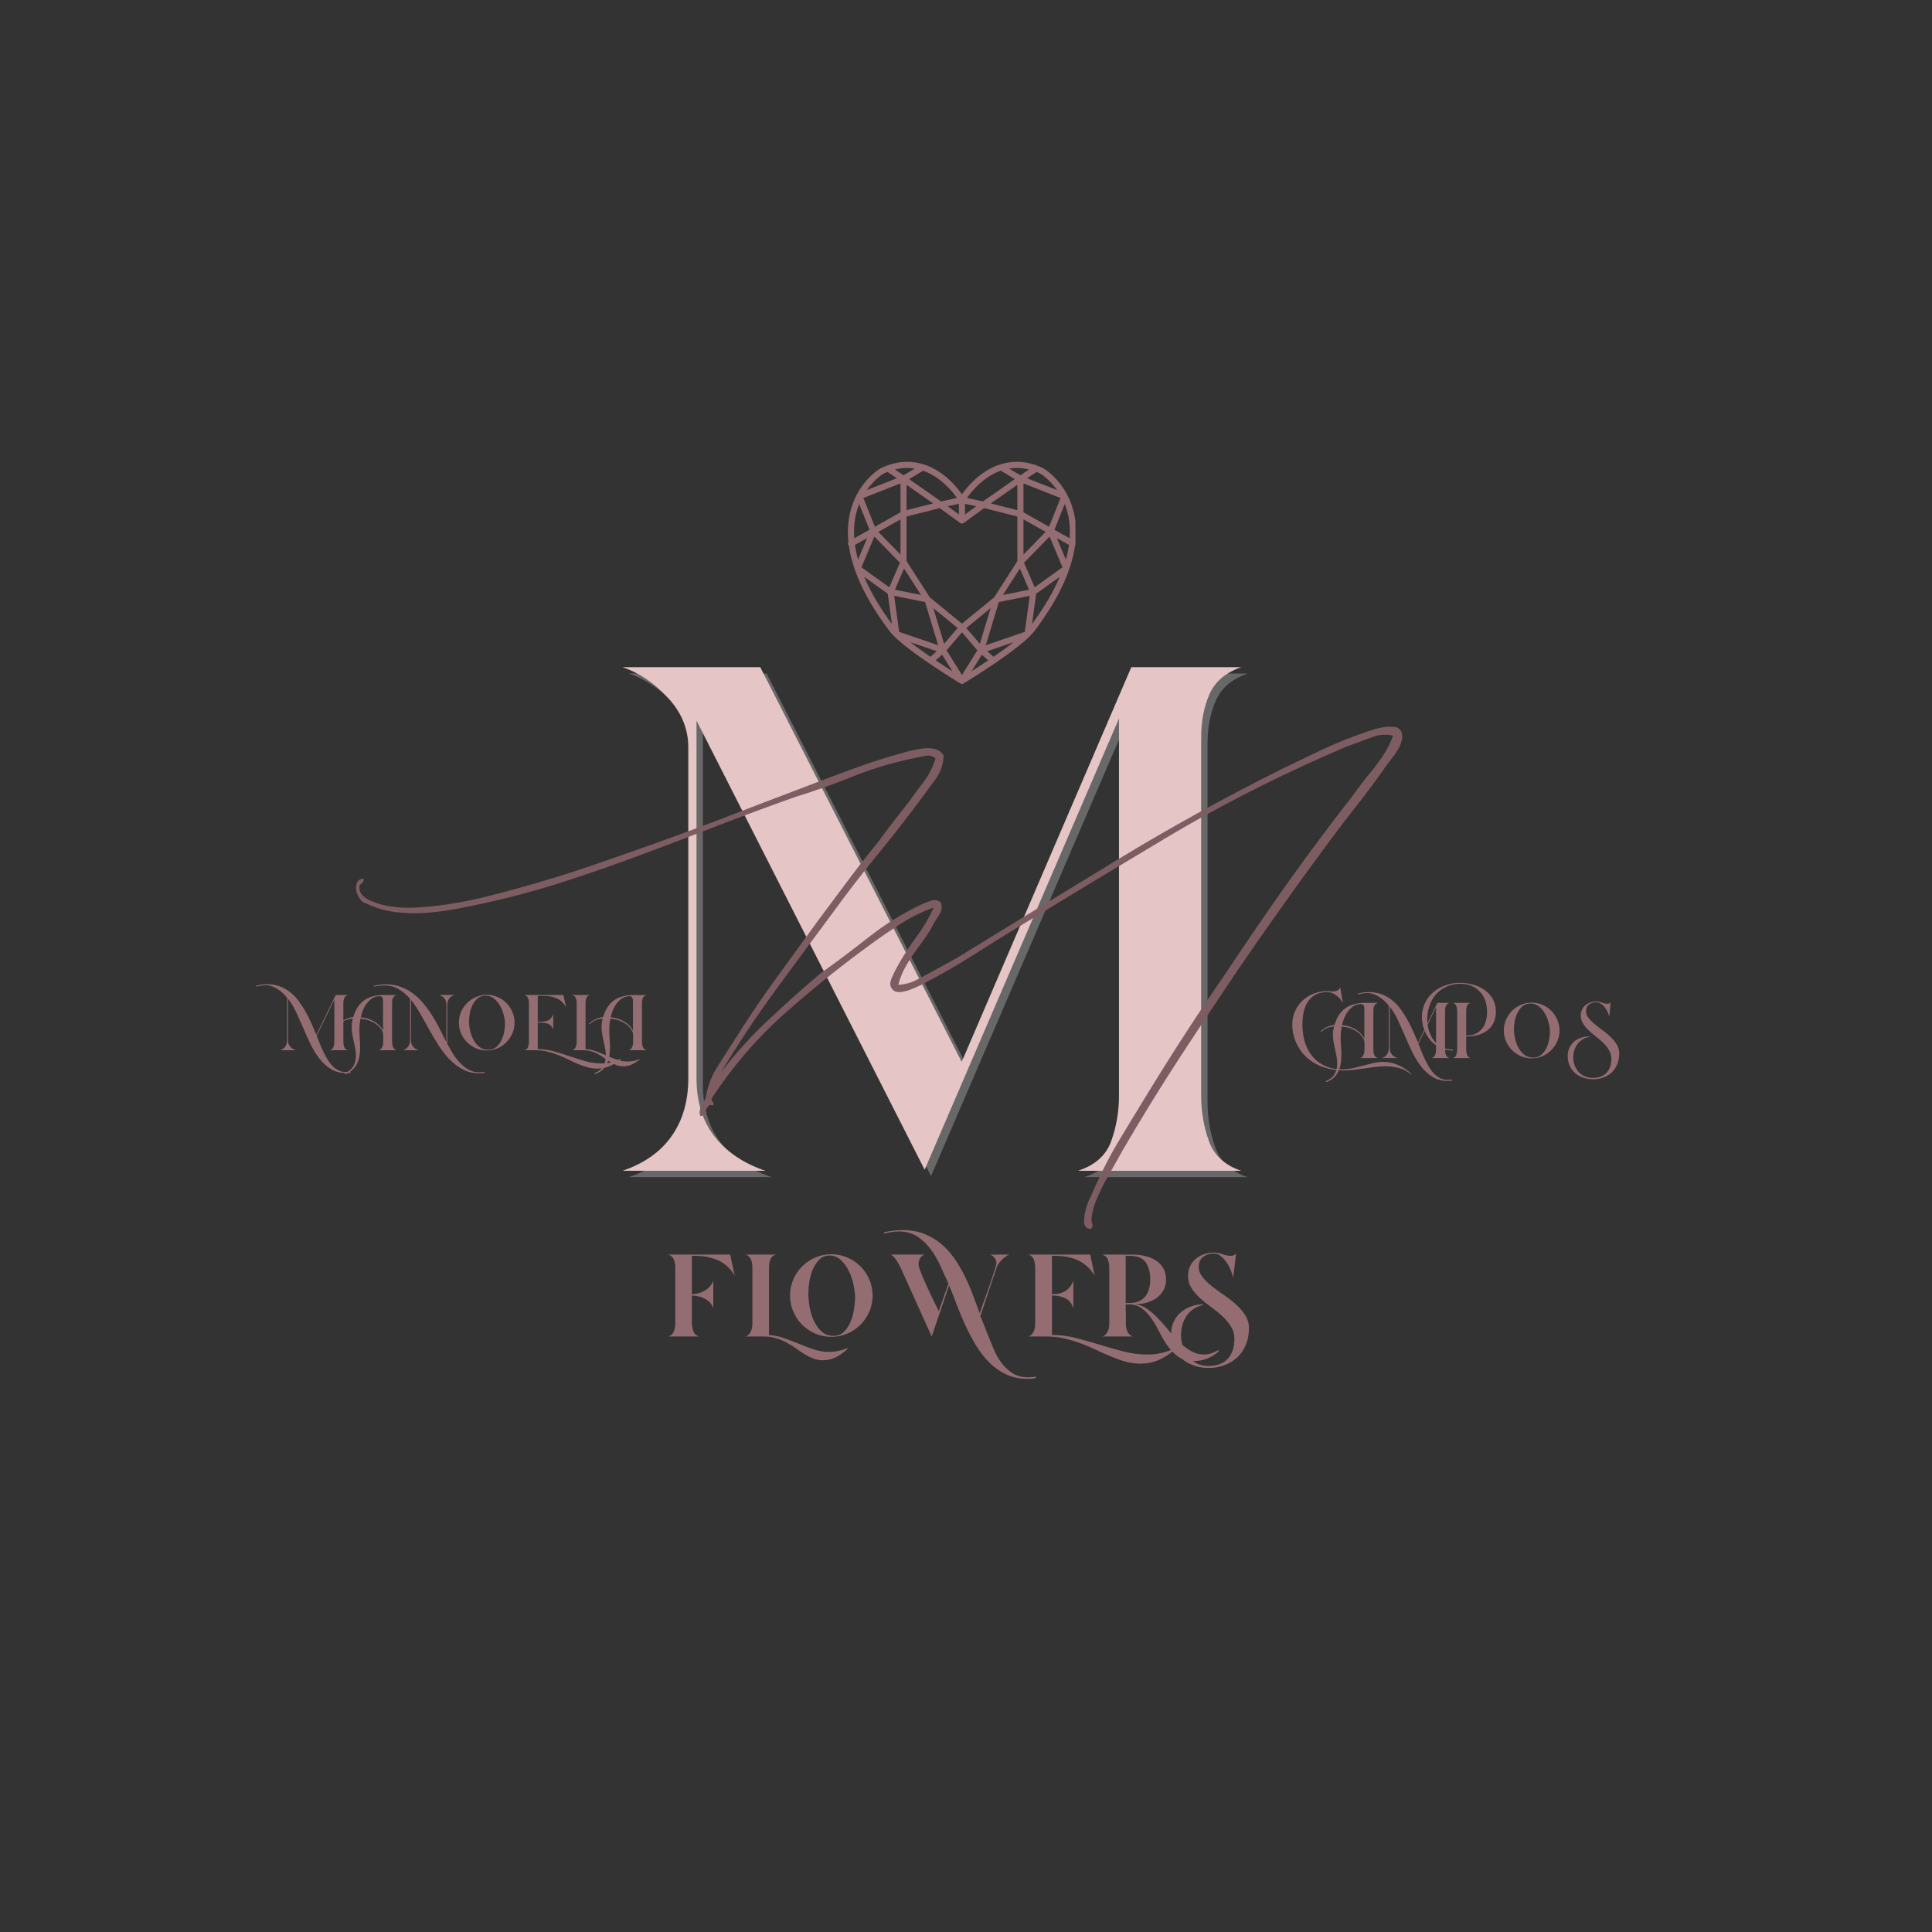 <svg xmlns="http://www.w3.org/2000/svg" xmlns:xlink="http://www.w3.org/1999/xlink" width="500" zoomAndPan="magnify" viewBox="0 0 375 375" height="500" preserveAspectRatio="xMidYMid meet" version="1.0"><rect x="0" y="0" width="375" height="375" fill="#333333" stroke="none"/><defs><g/><clipPath id="7e848613b1"><path d="M 164.492 89.625 L 208.742 89.625 L 208.742 133 L 164.492 133 Z M 164.492 89.625 " clip-rule="nonzero"/></clipPath></defs><g fill="#ffffff" fill-opacity="0.259"><g transform="translate(114.881, 228.484)"><g><path d="M 21.547 -17.953 C 21.547 -13.43 22.707 -9.672 25.031 -6.672 C 27.363 -3.68 30.656 -1.457 34.906 0 L 7.188 0 C 11.438 -1.457 14.625 -3.719 16.75 -6.781 C 18.883 -9.844 19.953 -13.566 19.953 -17.953 L 19.953 -82.188 C 19.953 -85.781 18.617 -89.004 15.953 -91.859 C 13.297 -94.723 10.375 -96.688 7.188 -97.75 L 33.922 -97.75 L 73.016 -21.141 L 105.938 -97.75 L 127.281 -97.75 C 124.219 -96.688 122.156 -94.926 121.094 -92.469 C 120.031 -90.008 119.5 -87.25 119.5 -84.188 L 119.5 -14.562 C 119.5 -11.5 120 -8.57 121 -5.781 C 122 -2.988 124.094 -1.062 127.281 0 L 95.562 0 C 98.883 -1.062 101.047 -2.988 102.047 -5.781 C 103.047 -8.57 103.547 -11.5 103.547 -14.562 L 103.547 -87.781 L 65.828 -0.203 L 21.547 -87.375 Z M 21.547 -17.953 "/></g></g></g><g fill="#e5c5c5" fill-opacity="1"><g transform="translate(113.646, 227.25)"><g><path d="M 21.547 -17.953 C 21.547 -13.43 22.707 -9.672 25.031 -6.672 C 27.363 -3.68 30.656 -1.457 34.906 0 L 7.188 0 C 11.438 -1.457 14.625 -3.719 16.75 -6.781 C 18.883 -9.844 19.953 -13.566 19.953 -17.953 L 19.953 -82.188 C 19.953 -85.781 18.617 -89.004 15.953 -91.859 C 13.297 -94.723 10.375 -96.688 7.188 -97.75 L 33.922 -97.75 L 73.016 -21.141 L 105.938 -97.75 L 127.281 -97.75 C 124.219 -96.688 122.156 -94.926 121.094 -92.469 C 120.031 -90.008 119.5 -87.25 119.5 -84.188 L 119.5 -14.562 C 119.5 -11.5 120 -8.57 121 -5.781 C 122 -2.988 124.094 -1.062 127.281 0 L 95.562 0 C 98.883 -1.062 101.047 -2.988 102.047 -5.781 C 103.047 -8.57 103.547 -11.5 103.547 -14.562 L 103.547 -87.781 L 65.828 -0.203 L 21.547 -87.375 Z M 21.547 -17.953 "/></g></g></g><g fill="#7d5c62" fill-opacity="1"><g transform="translate(115.991, 216.732)"><g><path d="M 24 -8.672 C 24 -8.598 23.961 -8.562 23.891 -8.562 C 23.961 -8.562 24 -8.598 24 -8.672 C 26.781 -12.285 29.805 -15.629 33.078 -18.703 C 36.348 -21.785 39.711 -24.789 43.172 -27.719 C 46.328 -29.977 49.5 -32.363 52.688 -34.875 C 55.883 -37.395 59.32 -39.52 63 -41.25 C 63.531 -41.477 64.113 -41.703 64.75 -41.922 C 65.383 -42.148 66.004 -42.039 66.609 -41.594 C 66.91 -40.758 66.832 -39.984 66.375 -39.266 C 65.926 -38.555 65.516 -37.906 65.141 -37.312 C 64.617 -36.258 64.035 -35.301 63.391 -34.438 C 62.754 -33.57 62.113 -32.688 61.469 -31.781 C 60.832 -30.883 60.234 -29.926 59.672 -28.906 C 59.109 -27.895 58.676 -26.785 58.375 -25.578 C 59.656 -25.66 60.801 -25.961 61.812 -26.484 C 62.832 -27.016 63.828 -27.539 64.797 -28.062 C 65.848 -28.664 66.863 -29.227 67.844 -29.75 C 68.82 -30.281 69.801 -30.844 70.781 -31.438 C 80.695 -37.531 90.742 -43.676 100.922 -49.875 C 111.109 -56.07 121.609 -61.875 132.422 -67.281 C 135.055 -68.562 137.758 -69.859 140.531 -71.172 C 143.312 -72.484 146.242 -73.664 149.328 -74.719 C 149.773 -74.875 150.316 -75.047 150.953 -75.234 C 151.598 -75.422 152.238 -75.551 152.875 -75.625 C 153.52 -75.695 154.125 -75.695 154.688 -75.625 C 155.25 -75.551 155.645 -75.328 155.875 -74.953 C 156.164 -74.492 156.254 -73.945 156.141 -73.312 C 156.035 -72.676 155.812 -72.055 155.469 -71.453 C 155.133 -70.848 154.758 -70.281 154.344 -69.75 C 153.938 -69.227 153.617 -68.82 153.391 -68.531 C 151.285 -65.52 149.18 -62.68 147.078 -60.016 C 144.973 -57.348 142.906 -54.625 140.875 -51.844 C 138.094 -48.082 135.367 -44.32 132.703 -40.562 C 130.035 -36.812 127.391 -33.02 124.766 -29.188 C 120.859 -23.406 117.004 -17.602 113.203 -11.781 C 109.41 -5.957 105.711 0.035 102.109 6.203 C 101.578 7.172 101.008 8.18 100.406 9.234 C 99.812 10.285 99.211 11.336 98.609 12.391 C 98.016 13.523 97.453 14.691 96.922 15.891 C 96.398 17.086 96.062 18.289 95.906 19.5 C 95.832 19.945 95.867 20.375 96.016 20.781 C 96.172 21.195 96.062 21.555 95.688 21.859 C 94.852 21.711 94.438 21.242 94.438 20.453 C 94.438 19.66 94.516 18.969 94.672 18.375 C 94.816 17.695 95.02 17.055 95.281 16.453 C 95.551 15.848 95.797 15.32 96.016 14.875 C 97.523 11.344 99.195 8.035 101.031 4.953 C 102.875 1.879 104.695 -1.125 106.5 -4.062 C 111.539 -12.32 116.688 -20.25 121.938 -27.844 C 125.852 -33.77 129.836 -39.586 133.891 -45.297 C 137.953 -51.016 142.16 -56.656 146.516 -62.219 C 147.191 -63.188 147.883 -64.117 148.594 -65.016 C 149.312 -65.922 150.047 -66.844 150.797 -67.781 C 151.547 -68.727 152.223 -69.688 152.828 -70.656 C 153.43 -71.633 153.957 -72.727 154.406 -73.938 C 153.125 -74.238 151.879 -74.18 150.672 -73.766 C 149.473 -73.348 148.312 -72.914 147.188 -72.469 C 146.062 -72.094 144.953 -71.66 143.859 -71.172 C 142.773 -70.68 141.707 -70.211 140.656 -69.766 C 129.988 -65.023 119.844 -59.781 110.219 -54.031 C 100.602 -48.289 90.988 -42.488 81.375 -36.625 C 78.52 -34.895 75.68 -33.129 72.859 -31.328 C 70.047 -29.523 67.133 -27.836 64.125 -26.266 C 63.75 -26.035 63.242 -25.77 62.609 -25.469 C 61.973 -25.164 61.316 -24.883 60.641 -24.625 C 59.961 -24.363 59.301 -24.211 58.656 -24.172 C 58.02 -24.141 57.551 -24.312 57.25 -24.688 C 56.727 -25.207 56.672 -25.938 57.078 -26.875 C 57.492 -27.812 57.852 -28.547 58.156 -29.078 C 59.281 -31.109 60.52 -33.039 61.875 -34.875 C 63.227 -36.719 64.352 -38.617 65.25 -40.578 C 62.926 -39.742 60.75 -38.672 58.719 -37.359 C 56.688 -36.047 54.695 -34.676 52.75 -33.25 C 46.883 -28.969 41.32 -24.477 36.062 -19.781 C 30.801 -15.082 26.18 -9.691 22.203 -3.609 C 22.055 -3.305 22.094 -3.078 22.312 -2.922 C 22.539 -2.773 22.578 -2.516 22.422 -2.141 C 21.973 -2.285 21.672 -2.266 21.516 -2.078 C 21.367 -1.891 21.238 -1.664 21.125 -1.406 C 21.02 -1.145 20.891 -0.863 20.734 -0.562 C 20.586 -0.258 20.328 -0.109 19.953 -0.109 C 19.723 -0.711 19.773 -1.312 20.109 -1.906 C 20.453 -2.508 20.738 -3.078 20.969 -3.609 C 21.344 -5.785 22.016 -7.66 22.984 -9.234 C 23.961 -10.816 25.016 -12.473 26.141 -14.203 C 28.773 -18.41 31.5 -22.469 34.312 -26.375 C 37.133 -30.281 39.973 -34.188 42.828 -38.094 C 44.773 -40.719 46.707 -43.305 48.625 -45.859 C 50.539 -48.422 52.516 -50.941 54.547 -53.422 C 55.523 -54.773 56.5 -56.07 57.469 -57.312 C 58.445 -58.551 59.426 -59.805 60.406 -61.078 C 61.383 -62.43 62.359 -63.75 63.328 -65.031 C 64.305 -66.312 65.062 -67.812 65.594 -69.531 C 64.988 -69.988 64.367 -70.16 63.734 -70.047 C 63.098 -69.93 62.477 -69.801 61.875 -69.656 C 57.594 -68.82 53.551 -67.633 49.75 -66.094 C 45.957 -64.562 42.109 -63.191 38.203 -61.984 C 33.316 -60.254 28.453 -58.453 23.609 -56.578 C 18.766 -54.703 13.879 -52.844 8.953 -51 C 4.035 -49.156 -0.957 -47.406 -6.031 -45.75 C -11.102 -44.102 -16.344 -42.676 -21.75 -41.469 C -23.477 -41.094 -25.316 -40.719 -27.266 -40.344 C -29.223 -39.969 -31.234 -39.703 -33.297 -39.547 C -35.367 -39.398 -37.398 -39.457 -39.391 -39.719 C -41.379 -39.988 -43.203 -40.535 -44.859 -41.359 C -45.305 -41.43 -45.719 -41.711 -46.094 -42.203 C -46.469 -42.691 -46.711 -43.219 -46.828 -43.781 C -46.941 -44.344 -46.906 -44.867 -46.719 -45.359 C -46.531 -45.848 -46.098 -46.129 -45.422 -46.203 C -45.348 -45.754 -45.477 -45.438 -45.812 -45.25 C -46.156 -45.062 -46.285 -44.664 -46.203 -44.062 C -46.055 -43.164 -45.32 -42.438 -44 -41.875 C -42.688 -41.312 -41.395 -40.953 -40.125 -40.797 C -38.625 -40.566 -37.102 -40.488 -35.562 -40.562 C -34.02 -40.645 -32.609 -40.758 -31.328 -40.906 C -28.328 -41.281 -25.625 -41.75 -23.219 -42.312 C -20.812 -42.883 -18.406 -43.504 -16 -44.172 C -11.039 -45.523 -6.25 -46.988 -1.625 -48.562 C 2.988 -50.145 7.551 -51.742 12.062 -53.359 C 16.57 -54.973 21.062 -56.645 25.531 -58.375 C 30 -60.102 34.523 -61.832 39.109 -63.562 C 42.41 -64.844 45.789 -66.117 49.25 -67.391 C 52.707 -68.672 56.238 -69.801 59.844 -70.781 C 60.375 -70.926 60.992 -71.07 61.703 -71.219 C 62.422 -71.375 63.113 -71.469 63.781 -71.5 C 64.457 -71.539 65.098 -71.469 65.703 -71.281 C 66.305 -71.094 66.797 -70.695 67.172 -70.094 C 67.098 -68.375 66.57 -66.836 65.594 -65.484 C 64.613 -64.129 63.676 -62.852 62.781 -61.656 C 59.926 -57.82 57.051 -54.141 54.156 -50.609 C 51.258 -47.078 48.422 -43.395 45.641 -39.562 C 41.891 -34.52 38.172 -29.484 34.484 -24.453 C 30.805 -19.422 27.312 -14.16 24 -8.672 Z M 24 -8.672 "/></g></g></g><g fill="#936d71" fill-opacity="1"><g transform="translate(54.131, 203.85)"><g><path d="M 13.938 4.375 C 13.77 4.383 13.609 4.395 13.453 4.406 C 13.305 4.414 13.156 4.422 13 4.422 C 11.875 4.422 10.895 4.16 10.062 3.641 C 9.227 3.117 8.488 2.438 7.844 1.594 C 7.195 0.758 6.625 -0.176 6.125 -1.219 C 5.625 -2.27 5.145 -3.328 4.688 -4.391 C 4.227 -5.461 3.77 -6.488 3.312 -7.469 C 2.852 -8.457 2.336 -9.301 1.766 -10 L 1.766 -1.969 C 1.766 -1.469 1.898 -1.051 2.172 -0.719 C 2.441 -0.395 2.812 -0.156 3.281 0 L 0.234 0 C 0.691 -0.145 1.031 -0.391 1.25 -0.734 C 1.477 -1.086 1.594 -1.5 1.594 -1.969 L 1.594 -10.172 C 1.363 -10.473 1.094 -10.77 0.781 -11.062 C 0.477 -11.352 0.145 -11.613 -0.219 -11.844 C -0.582 -12.082 -0.961 -12.27 -1.359 -12.406 C -1.754 -12.551 -2.145 -12.625 -2.531 -12.625 C -2.844 -12.625 -3.156 -12.598 -3.469 -12.547 C -3.781 -12.492 -4.082 -12.43 -4.375 -12.359 L -4.438 -12.516 C -3.707 -12.711 -3 -12.812 -2.312 -12.812 C -1.383 -12.812 -0.547 -12.672 0.203 -12.391 C 0.953 -12.109 1.629 -11.723 2.234 -11.234 C 2.848 -10.742 3.395 -10.172 3.875 -9.516 C 4.352 -8.867 4.789 -8.188 5.188 -7.469 C 5.594 -6.75 5.969 -6 6.312 -5.219 C 6.656 -4.445 6.977 -3.707 7.281 -3 L 11.031 -10.719 L 13.359 -10.719 C 13.023 -10.602 12.801 -10.406 12.688 -10.125 C 12.57 -9.852 12.516 -9.555 12.516 -9.234 L 12.516 -1.625 C 12.516 -1.281 12.566 -0.953 12.672 -0.641 C 12.785 -0.328 13.016 -0.113 13.359 0 L 9.906 0 C 10.258 -0.113 10.488 -0.32 10.594 -0.625 C 10.707 -0.938 10.766 -1.258 10.766 -1.594 L 10.766 -9.859 L 7.344 -2.797 C 7.508 -2.398 7.688 -1.953 7.875 -1.453 C 8.062 -0.961 8.273 -0.461 8.516 0.047 C 8.754 0.566 9.02 1.078 9.312 1.578 C 9.602 2.086 9.926 2.535 10.281 2.922 C 10.645 3.305 11.047 3.617 11.484 3.859 C 11.922 4.098 12.395 4.219 12.906 4.219 C 13.062 4.219 13.227 4.211 13.406 4.203 C 13.582 4.203 13.75 4.188 13.906 4.156 Z M 13.938 4.375 "/></g></g></g><g fill="#936d71" fill-opacity="1"><g transform="translate(67.449, 203.85)"><g><path d="M 2.453 -0.594 C 2.453 -0.008 2.41 0.547 2.328 1.078 C 2.242 1.609 2.094 2.102 1.875 2.562 C 1.656 3.031 1.359 3.441 0.984 3.797 C 0.609 4.148 0.117 4.438 -0.484 4.656 L -0.562 4.469 C 0.207 4.156 0.766 3.711 1.109 3.141 C 1.461 2.566 1.641 1.867 1.641 1.047 C 1.641 0.578 1.594 0.113 1.5 -0.344 C 1.414 -0.801 1.32 -1.254 1.219 -1.703 C 1.125 -2.16 1.031 -2.617 0.938 -3.078 C 0.852 -3.535 0.812 -4 0.812 -4.469 C 0.812 -5.051 0.883 -5.602 1.031 -6.125 C 0.094 -6.113 -0.738 -5.766 -1.469 -5.078 L -1.688 -5.094 C -1.289 -5.477 -0.863 -5.781 -0.406 -6 C 0.051 -6.227 0.555 -6.375 1.109 -6.438 C 1.566 -7.938 2.281 -9.023 3.25 -9.703 C 4.227 -10.379 5.492 -10.719 7.047 -10.719 L 9.531 -10.719 C 9.188 -10.602 8.953 -10.41 8.828 -10.141 C 8.711 -9.867 8.656 -9.566 8.656 -9.234 L 8.656 -1.594 C 8.656 -1.258 8.711 -0.938 8.828 -0.625 C 8.953 -0.32 9.188 -0.113 9.531 0 L 6.062 0 C 6.32 -0.082 6.516 -0.223 6.641 -0.422 C 6.766 -0.617 6.848 -0.844 6.891 -1.094 C 6.93 -1.352 6.945 -1.613 6.938 -1.875 C 6.938 -2.145 6.938 -2.391 6.938 -2.609 C 6.938 -2.766 6.93 -2.922 6.922 -3.078 C 6.91 -3.242 6.879 -3.398 6.828 -3.547 C 6.648 -3.953 6.406 -4.305 6.094 -4.609 C 5.781 -4.922 5.426 -5.188 5.031 -5.406 C 4.633 -5.625 4.223 -5.789 3.797 -5.906 C 3.367 -6.02 2.941 -6.086 2.516 -6.109 C 2.453 -5.766 2.398 -5.414 2.359 -5.062 C 2.328 -4.719 2.312 -4.375 2.312 -4.031 C 2.312 -3.457 2.332 -2.879 2.375 -2.297 C 2.426 -1.723 2.453 -1.156 2.453 -0.594 Z M 2.578 -6.391 C 3.016 -6.359 3.445 -6.281 3.875 -6.156 C 4.312 -6.031 4.719 -5.859 5.094 -5.641 C 5.477 -5.422 5.828 -5.156 6.141 -4.844 C 6.453 -4.531 6.707 -4.176 6.906 -3.781 L 6.906 -9.312 C 6.906 -9.445 6.898 -9.578 6.891 -9.703 C 6.891 -9.836 6.867 -9.961 6.828 -10.078 C 6.785 -10.203 6.711 -10.301 6.609 -10.375 C 6.516 -10.445 6.383 -10.484 6.219 -10.484 C 5.688 -10.484 5.219 -10.348 4.812 -10.078 C 4.406 -9.816 4.051 -9.484 3.75 -9.078 C 3.445 -8.68 3.195 -8.242 3 -7.766 C 2.812 -7.285 2.672 -6.828 2.578 -6.391 Z M 2.578 -6.391 "/></g></g></g><g fill="#936d71" fill-opacity="1"><g transform="translate(77.507, 203.85)"><g><path d="M 16.578 4.391 C 16.211 4.441 15.848 4.469 15.484 4.469 C 14.316 4.469 13.266 4.219 12.328 3.719 C 11.391 3.219 10.531 2.57 9.75 1.781 C 8.977 0.988 8.27 0.082 7.625 -0.938 C 6.977 -1.957 6.363 -2.992 5.781 -4.047 C 5.195 -5.109 4.617 -6.133 4.047 -7.125 C 3.473 -8.125 2.883 -9 2.281 -9.75 L 2.25 -1.969 C 2.25 -1.5 2.379 -1.086 2.641 -0.734 C 2.91 -0.391 3.27 -0.145 3.719 0 L 0.703 0 C 1.148 -0.145 1.492 -0.391 1.734 -0.734 C 1.973 -1.086 2.094 -1.5 2.094 -1.969 L 2.094 -9.953 C 1.469 -10.711 0.742 -11.336 -0.078 -11.828 C -0.898 -12.328 -1.82 -12.578 -2.844 -12.578 C -3.531 -12.578 -4.227 -12.5 -4.938 -12.344 L -5.016 -12.484 C -4.191 -12.691 -3.395 -12.797 -2.625 -12.797 C -1.562 -12.797 -0.586 -12.629 0.297 -12.297 C 1.18 -11.973 1.988 -11.531 2.719 -10.969 C 3.457 -10.406 4.133 -9.75 4.75 -9 C 5.363 -8.258 5.926 -7.473 6.438 -6.641 C 6.957 -5.816 7.438 -4.969 7.875 -4.094 C 8.32 -3.219 8.742 -2.367 9.141 -1.547 L 9.141 -8.766 C 9.141 -9.785 8.648 -10.441 7.672 -10.734 L 10.719 -10.734 C 10.25 -10.586 9.895 -10.344 9.656 -10 C 9.426 -9.664 9.312 -9.254 9.312 -8.766 L 9.312 -1.219 C 9.625 -0.656 9.973 -0.051 10.359 0.594 C 10.754 1.25 11.203 1.844 11.703 2.375 C 12.203 2.914 12.754 3.363 13.359 3.719 C 13.973 4.082 14.645 4.266 15.375 4.266 C 15.582 4.266 15.781 4.258 15.969 4.25 C 16.156 4.25 16.352 4.234 16.562 4.203 Z M 16.578 4.391 "/></g></g></g><g fill="#936d71" fill-opacity="1"><g transform="translate(88.288, 203.85)"><g><path d="M 11.594 -5.359 C 11.594 -4.617 11.445 -3.922 11.156 -3.266 C 10.875 -2.609 10.488 -2.035 10 -1.547 C 9.52 -1.055 8.953 -0.664 8.297 -0.375 C 7.641 -0.094 6.938 0.047 6.188 0.047 C 5.445 0.047 4.75 -0.094 4.094 -0.375 C 3.438 -0.664 2.863 -1.055 2.375 -1.547 C 1.883 -2.035 1.492 -2.609 1.203 -3.266 C 0.922 -3.922 0.781 -4.617 0.781 -5.359 C 0.781 -6.098 0.922 -6.797 1.203 -7.453 C 1.492 -8.109 1.883 -8.68 2.375 -9.172 C 2.863 -9.66 3.438 -10.047 4.094 -10.328 C 4.75 -10.617 5.445 -10.766 6.188 -10.766 C 6.938 -10.766 7.641 -10.617 8.297 -10.328 C 8.953 -10.047 9.52 -9.66 10 -9.172 C 10.488 -8.68 10.875 -8.109 11.156 -7.453 C 11.445 -6.797 11.594 -6.098 11.594 -5.359 Z M 2.75 -5.625 C 2.75 -5.082 2.816 -4.484 2.953 -3.828 C 3.098 -3.18 3.316 -2.582 3.609 -2.031 C 3.91 -1.477 4.297 -1.016 4.766 -0.641 C 5.234 -0.273 5.801 -0.094 6.469 -0.094 C 7.07 -0.094 7.582 -0.258 8 -0.594 C 8.414 -0.938 8.75 -1.359 9 -1.859 C 9.258 -2.367 9.445 -2.914 9.562 -3.5 C 9.676 -4.082 9.734 -4.613 9.734 -5.094 C 9.734 -5.625 9.648 -6.203 9.484 -6.828 C 9.328 -7.461 9.094 -8.062 8.781 -8.625 C 8.469 -9.188 8.07 -9.656 7.594 -10.031 C 7.125 -10.406 6.578 -10.594 5.953 -10.594 C 5.348 -10.594 4.844 -10.422 4.438 -10.078 C 4.031 -9.742 3.703 -9.328 3.453 -8.828 C 3.203 -8.328 3.02 -7.785 2.906 -7.203 C 2.801 -6.629 2.75 -6.102 2.75 -5.625 Z M 2.75 -5.625 "/></g></g></g><g fill="#936d71" fill-opacity="1"><g transform="translate(101.036, 203.85)"><g><path d="M 19.516 1.734 C 18.797 2.297 18.066 2.738 17.328 3.062 C 16.598 3.395 15.766 3.562 14.828 3.562 C 14.191 3.562 13.562 3.473 12.938 3.297 C 12.32 3.129 11.707 2.91 11.094 2.641 C 10.477 2.379 9.859 2.094 9.234 1.781 C 8.609 1.469 7.957 1.18 7.281 0.922 C 6.613 0.66 5.914 0.441 5.188 0.266 C 4.469 0.086 3.719 0 2.938 0 L 0.75 0 C 1.113 -0.102 1.348 -0.312 1.453 -0.625 C 1.566 -0.945 1.625 -1.281 1.625 -1.625 L 1.625 -9.234 C 1.625 -9.555 1.562 -9.859 1.438 -10.141 C 1.312 -10.422 1.082 -10.613 0.75 -10.719 L 8.312 -10.719 L 8.859 -8.312 C 8.422 -9.113 7.836 -9.688 7.109 -10.031 C 6.379 -10.375 5.57 -10.547 4.688 -10.547 L 3.344 -10.547 L 3.344 -5.531 L 3.812 -5.531 C 4.406 -5.531 4.922 -5.617 5.359 -5.797 C 5.805 -5.984 6.133 -6.391 6.344 -7.016 L 6.344 -4 C 6.164 -4.531 5.875 -4.891 5.469 -5.078 C 5.062 -5.266 4.602 -5.359 4.094 -5.359 L 3.344 -5.359 L 3.344 -0.219 C 4.426 -0.219 5.477 -0.07 6.5 0.219 C 7.52 0.508 8.535 0.828 9.547 1.172 C 10.555 1.516 11.57 1.832 12.594 2.125 C 13.613 2.414 14.664 2.562 15.75 2.562 C 16.414 2.562 17.047 2.488 17.641 2.344 C 18.242 2.195 18.836 1.957 19.422 1.625 Z M 19.516 1.734 "/></g></g></g><g fill="#936d71" fill-opacity="1"><g transform="translate(110.308, 203.85)"><g><path d="M 13.891 1.766 C 13.422 2.148 12.926 2.473 12.406 2.734 C 11.895 2.992 11.328 3.125 10.703 3.125 C 10.211 3.125 9.766 3.047 9.359 2.891 C 8.961 2.742 8.578 2.551 8.203 2.312 C 7.828 2.082 7.445 1.832 7.062 1.562 C 6.688 1.289 6.285 1.035 5.859 0.797 C 5.441 0.566 4.988 0.375 4.5 0.219 C 4.008 0.07 3.461 0 2.859 0 L 0.719 0 C 1.082 -0.082 1.32 -0.285 1.438 -0.609 C 1.562 -0.941 1.625 -1.27 1.625 -1.594 L 1.625 -9.234 C 1.625 -9.555 1.562 -9.863 1.438 -10.156 C 1.312 -10.445 1.07 -10.633 0.719 -10.719 L 4.219 -10.719 C 3.875 -10.633 3.641 -10.445 3.516 -10.156 C 3.398 -9.863 3.344 -9.555 3.344 -9.234 L 3.344 -0.203 C 4.062 -0.172 4.754 -0.031 5.422 0.219 C 6.098 0.477 6.766 0.754 7.422 1.047 C 8.086 1.336 8.75 1.598 9.406 1.828 C 10.07 2.066 10.758 2.188 11.469 2.188 C 11.883 2.188 12.281 2.148 12.656 2.078 C 13.039 2.016 13.422 1.891 13.797 1.703 Z M 13.891 1.766 "/></g></g></g><g fill="#936d71" fill-opacity="1"><g transform="translate(115.95, 203.85)"><g><path d="M 2.453 -0.594 C 2.453 -0.008 2.41 0.547 2.328 1.078 C 2.242 1.609 2.094 2.102 1.875 2.562 C 1.656 3.031 1.359 3.441 0.984 3.797 C 0.609 4.148 0.117 4.438 -0.484 4.656 L -0.562 4.469 C 0.207 4.156 0.766 3.711 1.109 3.141 C 1.461 2.566 1.641 1.867 1.641 1.047 C 1.641 0.578 1.594 0.113 1.5 -0.344 C 1.414 -0.801 1.32 -1.254 1.219 -1.703 C 1.125 -2.16 1.031 -2.617 0.938 -3.078 C 0.852 -3.535 0.812 -4 0.812 -4.469 C 0.812 -5.051 0.883 -5.602 1.031 -6.125 C 0.094 -6.113 -0.738 -5.766 -1.469 -5.078 L -1.688 -5.094 C -1.289 -5.477 -0.863 -5.781 -0.406 -6 C 0.051 -6.227 0.555 -6.375 1.109 -6.438 C 1.566 -7.938 2.281 -9.023 3.25 -9.703 C 4.227 -10.379 5.492 -10.719 7.047 -10.719 L 9.531 -10.719 C 9.188 -10.602 8.953 -10.41 8.828 -10.141 C 8.711 -9.867 8.656 -9.566 8.656 -9.234 L 8.656 -1.594 C 8.656 -1.258 8.711 -0.938 8.828 -0.625 C 8.953 -0.32 9.188 -0.113 9.531 0 L 6.062 0 C 6.32 -0.082 6.516 -0.223 6.641 -0.422 C 6.766 -0.617 6.848 -0.844 6.891 -1.094 C 6.93 -1.352 6.945 -1.613 6.938 -1.875 C 6.938 -2.145 6.938 -2.391 6.938 -2.609 C 6.938 -2.766 6.93 -2.922 6.922 -3.078 C 6.91 -3.242 6.879 -3.398 6.828 -3.547 C 6.648 -3.953 6.406 -4.305 6.094 -4.609 C 5.781 -4.922 5.426 -5.188 5.031 -5.406 C 4.633 -5.625 4.223 -5.789 3.797 -5.906 C 3.367 -6.02 2.941 -6.086 2.516 -6.109 C 2.453 -5.766 2.398 -5.414 2.359 -5.062 C 2.328 -4.719 2.312 -4.375 2.312 -4.031 C 2.312 -3.457 2.332 -2.879 2.375 -2.297 C 2.426 -1.723 2.453 -1.156 2.453 -0.594 Z M 2.578 -6.391 C 3.016 -6.359 3.445 -6.281 3.875 -6.156 C 4.312 -6.031 4.719 -5.859 5.094 -5.641 C 5.477 -5.422 5.828 -5.156 6.141 -4.844 C 6.453 -4.531 6.707 -4.176 6.906 -3.781 L 6.906 -9.312 C 6.906 -9.445 6.898 -9.578 6.891 -9.703 C 6.891 -9.836 6.867 -9.961 6.828 -10.078 C 6.785 -10.203 6.711 -10.301 6.609 -10.375 C 6.516 -10.445 6.383 -10.484 6.219 -10.484 C 5.688 -10.484 5.219 -10.348 4.812 -10.078 C 4.406 -9.816 4.051 -9.484 3.75 -9.078 C 3.445 -8.68 3.195 -8.242 3 -7.766 C 2.812 -7.285 2.672 -6.828 2.578 -6.391 Z M 2.578 -6.391 "/></g></g></g><g fill="#936d71" fill-opacity="1"><g transform="translate(250.236, 205.374)"><g><path d="M 18.359 0.75 C 19.348 0.75 20.316 0.969 21.266 1.406 C 22.223 1.844 23.051 2.41 23.75 3.109 L 23.672 3.188 C 22.973 2.582 22.195 2.164 21.344 1.938 C 20.488 1.707 19.609 1.594 18.703 1.594 C 18.035 1.594 17.359 1.633 16.672 1.719 C 15.992 1.812 15.32 1.906 14.656 2 C 13.988 2.094 13.316 2.18 12.641 2.266 C 11.973 2.359 11.297 2.406 10.609 2.406 C 9.629 2.406 8.672 2.297 7.734 2.078 C 6.805 1.867 5.938 1.547 5.125 1.109 C 4.32 0.672 3.598 0.113 2.953 -0.562 C 2.305 -1.238 1.773 -2.039 1.359 -2.969 C 0.848 -4.113 0.594 -5.297 0.594 -6.516 C 0.594 -7.461 0.773 -8.332 1.141 -9.125 C 1.504 -9.926 1.988 -10.609 2.594 -11.172 C 3.207 -11.742 3.926 -12.191 4.75 -12.516 C 5.582 -12.836 6.457 -13 7.375 -13 C 7.594 -13 7.82 -12.984 8.062 -12.953 C 8.312 -12.93 8.551 -12.938 8.781 -12.969 C 9.02 -13 9.238 -13.066 9.438 -13.172 C 9.633 -13.273 9.789 -13.457 9.906 -13.719 L 10.438 -10.594 C 10.32 -10.883 10.156 -11.16 9.938 -11.422 C 9.719 -11.68 9.473 -11.914 9.203 -12.125 C 8.93 -12.344 8.641 -12.508 8.328 -12.625 C 8.016 -12.75 7.695 -12.812 7.375 -12.812 C 6.457 -12.812 5.688 -12.633 5.062 -12.281 C 4.445 -11.926 3.953 -11.453 3.578 -10.859 C 3.203 -10.266 2.938 -9.586 2.781 -8.828 C 2.633 -8.078 2.562 -7.305 2.562 -6.516 C 2.562 -5.316 2.719 -4.188 3.031 -3.125 C 3.352 -2.07 3.836 -1.148 4.484 -0.359 C 5.129 0.43 5.938 1.051 6.906 1.5 C 7.875 1.957 9 2.188 10.281 2.188 C 10.977 2.188 11.66 2.109 12.328 1.953 C 12.992 1.805 13.656 1.645 14.312 1.469 C 14.977 1.289 15.641 1.125 16.297 0.969 C 16.961 0.82 17.648 0.75 18.359 0.75 Z M 18.359 0.75 "/></g></g></g><g fill="#936d71" fill-opacity="1"><g transform="translate(257.912, 205.374)"><g><path d="M 2.453 -0.594 C 2.453 -0.008 2.41 0.547 2.328 1.078 C 2.242 1.609 2.094 2.102 1.875 2.562 C 1.656 3.031 1.359 3.441 0.984 3.797 C 0.609 4.148 0.117 4.438 -0.484 4.656 L -0.562 4.469 C 0.207 4.156 0.766 3.711 1.109 3.141 C 1.461 2.566 1.641 1.867 1.641 1.047 C 1.641 0.578 1.594 0.113 1.5 -0.344 C 1.414 -0.801 1.32 -1.254 1.219 -1.703 C 1.125 -2.16 1.031 -2.617 0.938 -3.078 C 0.852 -3.535 0.812 -4 0.812 -4.469 C 0.812 -5.051 0.883 -5.602 1.031 -6.125 C 0.094 -6.113 -0.738 -5.766 -1.469 -5.078 L -1.688 -5.094 C -1.289 -5.477 -0.863 -5.781 -0.406 -6 C 0.051 -6.227 0.555 -6.375 1.109 -6.438 C 1.566 -7.938 2.281 -9.023 3.25 -9.703 C 4.227 -10.379 5.492 -10.719 7.047 -10.719 L 9.531 -10.719 C 9.188 -10.602 8.953 -10.41 8.828 -10.141 C 8.711 -9.867 8.656 -9.566 8.656 -9.234 L 8.656 -1.594 C 8.656 -1.258 8.711 -0.938 8.828 -0.625 C 8.953 -0.32 9.188 -0.113 9.531 0 L 6.062 0 C 6.32 -0.082 6.516 -0.223 6.641 -0.422 C 6.766 -0.617 6.848 -0.844 6.891 -1.094 C 6.93 -1.352 6.945 -1.613 6.938 -1.875 C 6.938 -2.145 6.938 -2.391 6.938 -2.609 C 6.938 -2.766 6.93 -2.922 6.922 -3.078 C 6.91 -3.242 6.879 -3.398 6.828 -3.547 C 6.648 -3.953 6.406 -4.305 6.094 -4.609 C 5.781 -4.922 5.426 -5.188 5.031 -5.406 C 4.633 -5.625 4.223 -5.789 3.797 -5.906 C 3.367 -6.02 2.941 -6.086 2.516 -6.109 C 2.453 -5.766 2.398 -5.414 2.359 -5.062 C 2.328 -4.719 2.312 -4.375 2.312 -4.031 C 2.312 -3.457 2.332 -2.879 2.375 -2.297 C 2.426 -1.723 2.453 -1.156 2.453 -0.594 Z M 2.578 -6.391 C 3.016 -6.359 3.445 -6.281 3.875 -6.156 C 4.312 -6.031 4.719 -5.859 5.094 -5.641 C 5.477 -5.422 5.828 -5.156 6.141 -4.844 C 6.453 -4.531 6.707 -4.176 6.906 -3.781 L 6.906 -9.312 C 6.906 -9.445 6.898 -9.578 6.891 -9.703 C 6.891 -9.836 6.867 -9.961 6.828 -10.078 C 6.785 -10.203 6.711 -10.301 6.609 -10.375 C 6.516 -10.445 6.383 -10.484 6.219 -10.484 C 5.688 -10.484 5.219 -10.348 4.812 -10.078 C 4.406 -9.816 4.051 -9.484 3.75 -9.078 C 3.445 -8.68 3.195 -8.242 3 -7.766 C 2.812 -7.285 2.672 -6.828 2.578 -6.391 Z M 2.578 -6.391 "/></g></g></g><g fill="#936d71" fill-opacity="1"><g transform="translate(267.97, 205.374)"><g><path d="M 13.938 4.375 C 13.77 4.383 13.609 4.395 13.453 4.406 C 13.305 4.414 13.156 4.422 13 4.422 C 11.875 4.422 10.895 4.16 10.062 3.641 C 9.227 3.117 8.488 2.438 7.844 1.594 C 7.195 0.758 6.625 -0.176 6.125 -1.219 C 5.625 -2.27 5.145 -3.328 4.688 -4.391 C 4.227 -5.461 3.77 -6.488 3.312 -7.469 C 2.852 -8.457 2.336 -9.301 1.766 -10 L 1.766 -1.969 C 1.766 -1.469 1.898 -1.051 2.172 -0.719 C 2.441 -0.395 2.812 -0.156 3.281 0 L 0.234 0 C 0.691 -0.145 1.031 -0.391 1.25 -0.734 C 1.477 -1.086 1.594 -1.5 1.594 -1.969 L 1.594 -10.172 C 1.363 -10.473 1.094 -10.77 0.781 -11.062 C 0.477 -11.352 0.145 -11.613 -0.219 -11.844 C -0.582 -12.082 -0.961 -12.27 -1.359 -12.406 C -1.754 -12.551 -2.145 -12.625 -2.531 -12.625 C -2.844 -12.625 -3.156 -12.598 -3.469 -12.547 C -3.781 -12.492 -4.082 -12.43 -4.375 -12.359 L -4.438 -12.516 C -3.707 -12.711 -3 -12.812 -2.312 -12.812 C -1.383 -12.812 -0.547 -12.672 0.203 -12.391 C 0.953 -12.109 1.629 -11.723 2.234 -11.234 C 2.848 -10.742 3.395 -10.172 3.875 -9.516 C 4.352 -8.867 4.789 -8.188 5.188 -7.469 C 5.594 -6.75 5.969 -6 6.312 -5.219 C 6.656 -4.445 6.977 -3.707 7.281 -3 L 11.031 -10.719 L 13.359 -10.719 C 13.023 -10.602 12.801 -10.406 12.688 -10.125 C 12.57 -9.852 12.516 -9.555 12.516 -9.234 L 12.516 -1.625 C 12.516 -1.281 12.566 -0.953 12.672 -0.641 C 12.785 -0.328 13.016 -0.113 13.359 0 L 9.906 0 C 10.258 -0.113 10.488 -0.32 10.594 -0.625 C 10.707 -0.938 10.766 -1.258 10.766 -1.594 L 10.766 -9.859 L 7.344 -2.797 C 7.508 -2.398 7.688 -1.953 7.875 -1.453 C 8.062 -0.961 8.273 -0.461 8.516 0.047 C 8.754 0.566 9.02 1.078 9.312 1.578 C 9.602 2.086 9.926 2.535 10.281 2.922 C 10.645 3.305 11.047 3.617 11.484 3.859 C 11.922 4.098 12.395 4.219 12.906 4.219 C 13.062 4.219 13.227 4.211 13.406 4.203 C 13.582 4.203 13.75 4.188 13.906 4.156 Z M 13.938 4.375 "/></g></g></g><g fill="#936d71" fill-opacity="1"><g transform="translate(281.288, 205.374)"><g><path d="M 3.297 -1.578 C 3.297 -1.254 3.352 -0.938 3.469 -0.625 C 3.594 -0.32 3.82 -0.113 4.156 0 L 0.719 0 C 1.07 -0.113 1.297 -0.332 1.391 -0.656 C 1.492 -0.977 1.547 -1.301 1.547 -1.625 L 1.547 -9.234 C 1.547 -9.535 1.488 -9.832 1.375 -10.125 C 1.27 -10.414 1.051 -10.613 0.719 -10.719 L 4.156 -10.719 C 3.82 -10.633 3.594 -10.441 3.469 -10.141 C 3.352 -9.836 3.297 -9.535 3.297 -9.234 L 3.297 -4.375 C 4.004 -4.375 4.613 -4.488 5.125 -4.719 C 5.633 -4.957 6.051 -5.285 6.375 -5.703 C 6.707 -6.117 6.953 -6.602 7.109 -7.156 C 7.266 -7.719 7.344 -8.328 7.344 -8.984 C 7.344 -9.773 7.227 -10.5 7 -11.156 C 6.77 -11.82 6.426 -12.395 5.969 -12.875 C 5.52 -13.363 4.977 -13.742 4.344 -14.016 C 3.707 -14.285 2.984 -14.422 2.172 -14.422 C 1.172 -14.422 0.273 -14.238 -0.516 -13.875 C -1.305 -13.52 -1.977 -13.031 -2.531 -12.406 C -3.094 -11.781 -3.52 -11.047 -3.812 -10.203 C -4.113 -9.367 -4.266 -8.477 -4.266 -7.531 C -4.266 -6.781 -4.156 -6.051 -3.938 -5.344 C -3.727 -4.633 -3.414 -4.004 -3 -3.453 C -2.594 -2.91 -2.07 -2.473 -1.438 -2.141 C -0.812 -1.816 -0.094 -1.656 0.719 -1.656 L 0.719 -1.469 C -0.164 -1.469 -0.977 -1.645 -1.719 -2 C -2.457 -2.352 -3.094 -2.832 -3.625 -3.438 C -4.156 -4.051 -4.566 -4.75 -4.859 -5.531 C -5.148 -6.32 -5.297 -7.141 -5.297 -7.984 C -5.297 -9.004 -5.086 -9.922 -4.672 -10.734 C -4.266 -11.555 -3.719 -12.254 -3.031 -12.828 C -2.352 -13.398 -1.57 -13.836 -0.688 -14.141 C 0.195 -14.453 1.117 -14.609 2.078 -14.609 C 2.922 -14.609 3.758 -14.492 4.594 -14.266 C 5.426 -14.047 6.172 -13.707 6.828 -13.25 C 7.492 -12.789 8.031 -12.207 8.438 -11.5 C 8.852 -10.801 9.062 -9.977 9.062 -9.031 C 9.062 -8.176 8.906 -7.441 8.594 -6.828 C 8.289 -6.211 7.875 -5.711 7.344 -5.328 C 6.82 -4.941 6.211 -4.656 5.516 -4.469 C 4.828 -4.289 4.086 -4.203 3.297 -4.203 Z M 3.297 -1.578 "/></g></g></g><g fill="#936d71" fill-opacity="1"><g transform="translate(291.106, 205.374)"><g><path d="M 11.594 -5.359 C 11.594 -4.617 11.445 -3.922 11.156 -3.266 C 10.875 -2.609 10.488 -2.035 10 -1.547 C 9.52 -1.055 8.953 -0.664 8.297 -0.375 C 7.641 -0.094 6.938 0.047 6.188 0.047 C 5.445 0.047 4.75 -0.094 4.094 -0.375 C 3.438 -0.664 2.863 -1.055 2.375 -1.547 C 1.883 -2.035 1.492 -2.609 1.203 -3.266 C 0.922 -3.922 0.781 -4.617 0.781 -5.359 C 0.781 -6.098 0.922 -6.797 1.203 -7.453 C 1.492 -8.109 1.883 -8.68 2.375 -9.172 C 2.863 -9.66 3.438 -10.047 4.094 -10.328 C 4.75 -10.617 5.445 -10.766 6.188 -10.766 C 6.938 -10.766 7.641 -10.617 8.297 -10.328 C 8.953 -10.047 9.52 -9.66 10 -9.172 C 10.488 -8.68 10.875 -8.109 11.156 -7.453 C 11.445 -6.797 11.594 -6.098 11.594 -5.359 Z M 2.75 -5.625 C 2.75 -5.082 2.816 -4.484 2.953 -3.828 C 3.098 -3.18 3.316 -2.582 3.609 -2.031 C 3.91 -1.477 4.297 -1.016 4.766 -0.641 C 5.234 -0.273 5.801 -0.094 6.469 -0.094 C 7.07 -0.094 7.582 -0.258 8 -0.594 C 8.414 -0.938 8.75 -1.359 9 -1.859 C 9.258 -2.367 9.445 -2.914 9.562 -3.5 C 9.676 -4.082 9.734 -4.613 9.734 -5.094 C 9.734 -5.625 9.648 -6.203 9.484 -6.828 C 9.328 -7.461 9.094 -8.062 8.781 -8.625 C 8.469 -9.188 8.07 -9.656 7.594 -10.031 C 7.125 -10.406 6.578 -10.594 5.953 -10.594 C 5.348 -10.594 4.844 -10.422 4.438 -10.078 C 4.031 -9.742 3.703 -9.328 3.453 -8.828 C 3.203 -8.328 3.02 -7.785 2.906 -7.203 C 2.801 -6.629 2.75 -6.102 2.75 -5.625 Z M 2.75 -5.625 "/></g></g></g><g fill="#936d71" fill-opacity="1"><g transform="translate(303.854, 205.374)"><g><path d="M 10.438 -0.891 C 10.438 -0.141 10.312 0.539 10.062 1.156 C 9.812 1.781 9.461 2.312 9.016 2.75 C 8.578 3.188 8.039 3.52 7.406 3.75 C 6.781 3.988 6.094 4.109 5.344 4.109 C 4.664 4.109 4.031 4.004 3.438 3.797 C 2.852 3.598 2.336 3.305 1.891 2.922 C 1.441 2.535 1.086 2.062 0.828 1.5 C 0.566 0.945 0.438 0.32 0.438 -0.375 C 0.438 -1 0.551 -1.551 0.781 -2.031 C 1.02 -2.508 1.332 -2.91 1.719 -3.234 C 2.113 -3.566 2.57 -3.812 3.094 -3.969 C 3.625 -4.133 4.18 -4.219 4.766 -4.219 L 4.75 -4.141 C 4.238 -4.066 3.781 -3.906 3.375 -3.656 C 2.977 -3.414 2.641 -3.117 2.359 -2.766 C 2.086 -2.41 1.879 -2.004 1.734 -1.547 C 1.586 -1.098 1.516 -0.625 1.516 -0.125 C 1.516 0.426 1.602 0.941 1.781 1.422 C 1.969 1.898 2.223 2.32 2.547 2.688 C 2.879 3.051 3.273 3.332 3.734 3.531 C 4.203 3.738 4.723 3.844 5.297 3.844 C 6.461 3.844 7.352 3.508 7.969 2.844 C 8.594 2.188 8.906 1.289 8.906 0.156 C 8.906 -0.457 8.758 -1.016 8.469 -1.516 C 8.176 -2.023 7.812 -2.492 7.375 -2.922 C 6.938 -3.348 6.457 -3.758 5.938 -4.156 C 5.414 -4.562 4.938 -4.973 4.5 -5.391 C 4.062 -5.805 3.695 -6.25 3.406 -6.719 C 3.113 -7.188 2.969 -7.695 2.969 -8.25 C 2.969 -8.664 3.047 -9.047 3.203 -9.391 C 3.367 -9.734 3.586 -10.02 3.859 -10.25 C 4.141 -10.488 4.461 -10.672 4.828 -10.797 C 5.191 -10.922 5.582 -10.984 6 -10.984 C 6.375 -10.984 6.738 -10.91 7.094 -10.766 C 7.457 -10.617 7.828 -10.547 8.203 -10.547 C 8.41 -10.547 8.598 -10.633 8.766 -10.812 L 8.516 -7.969 C 8.453 -8.258 8.348 -8.57 8.203 -8.906 C 8.055 -9.238 7.875 -9.547 7.656 -9.828 C 7.438 -10.117 7.18 -10.359 6.891 -10.547 C 6.609 -10.742 6.301 -10.844 5.969 -10.844 C 5.426 -10.844 4.961 -10.695 4.578 -10.406 C 4.191 -10.113 4 -9.676 4 -9.094 C 4 -8.633 4.16 -8.195 4.484 -7.781 C 4.805 -7.375 5.203 -6.973 5.672 -6.578 C 6.148 -6.191 6.664 -5.797 7.219 -5.391 C 7.77 -4.992 8.281 -4.566 8.75 -4.109 C 9.227 -3.66 9.629 -3.172 9.953 -2.641 C 10.273 -2.117 10.438 -1.535 10.438 -0.891 Z M 10.438 -0.891 "/></g></g></g><g fill="#936d71" fill-opacity="1"><g transform="translate(128.543, 259.414)"><g><path d="M 5.75 -2.734 C 5.75 -2.191 5.832 -1.648 6 -1.109 C 6.176 -0.566 6.555 -0.195 7.141 0 L 1.141 0 C 1.723 -0.195 2.098 -0.551 2.266 -1.062 C 2.441 -1.582 2.531 -2.113 2.531 -2.656 L 2.531 -13.438 C 2.531 -13.957 2.438 -14.457 2.25 -14.938 C 2.07 -15.414 1.703 -15.738 1.141 -15.906 L 13.188 -15.906 L 14.062 -11.781 C 13.258 -13.188 12.195 -14.18 10.875 -14.766 C 9.551 -15.359 8.113 -15.656 6.562 -15.656 L 5.75 -15.656 L 5.75 -8.219 C 6.176 -8.219 6.602 -8.273 7.031 -8.391 C 7.469 -8.516 7.875 -8.688 8.25 -8.906 C 8.633 -9.133 8.973 -9.41 9.266 -9.734 C 9.555 -10.066 9.77 -10.445 9.906 -10.875 L 9.906 -5.484 C 9.77 -5.898 9.555 -6.266 9.266 -6.578 C 8.973 -6.891 8.629 -7.145 8.234 -7.344 C 7.848 -7.551 7.438 -7.703 7 -7.797 C 6.57 -7.898 6.164 -7.953 5.781 -7.953 L 5.75 -7.953 Z M 5.75 -2.734 "/></g></g></g><g fill="#936d71" fill-opacity="1"><g transform="translate(143.573, 259.414)"><g><path d="M 20.969 2.375 C 20.301 3.02 19.57 3.551 18.781 3.969 C 17.988 4.395 17.117 4.609 16.172 4.609 C 15.473 4.609 14.832 4.492 14.25 4.266 C 13.664 4.035 13.098 3.75 12.547 3.406 C 11.992 3.062 11.445 2.691 10.906 2.297 C 10.363 1.91 9.781 1.547 9.156 1.203 C 8.531 0.859 7.848 0.57 7.109 0.344 C 6.367 0.113 5.535 0 4.609 0 L 1.078 0 C 1.379 -0.062 1.613 -0.191 1.781 -0.391 C 1.957 -0.586 2.098 -0.805 2.203 -1.047 C 2.316 -1.297 2.391 -1.562 2.422 -1.844 C 2.453 -2.125 2.469 -2.395 2.469 -2.656 L 2.469 -13.438 C 2.469 -13.695 2.445 -13.957 2.406 -14.219 C 2.363 -14.477 2.289 -14.723 2.188 -14.953 C 2.094 -15.18 1.953 -15.379 1.766 -15.547 C 1.586 -15.723 1.359 -15.844 1.078 -15.906 L 7.078 -15.906 C 6.516 -15.758 6.141 -15.438 5.953 -14.938 C 5.773 -14.438 5.688 -13.938 5.688 -13.438 L 5.688 -0.297 C 6.695 -0.223 7.68 -0.016 8.641 0.328 C 9.609 0.672 10.566 1.035 11.516 1.422 C 12.473 1.816 13.426 2.176 14.375 2.5 C 15.332 2.82 16.312 2.984 17.312 2.984 C 17.938 2.984 18.547 2.922 19.141 2.797 C 19.734 2.68 20.312 2.492 20.875 2.234 Z M 20.969 2.375 "/></g></g></g><g fill="#936d71" fill-opacity="1"><g transform="translate(152.175, 259.414)"><g><path d="M 17.203 -7.953 C 17.203 -6.848 16.988 -5.805 16.562 -4.828 C 16.145 -3.859 15.57 -3.008 14.844 -2.281 C 14.125 -1.562 13.273 -0.988 12.297 -0.562 C 11.328 -0.145 10.289 0.062 9.188 0.062 C 8.082 0.062 7.039 -0.145 6.062 -0.562 C 5.094 -0.988 4.242 -1.562 3.516 -2.281 C 2.797 -3.008 2.223 -3.859 1.797 -4.828 C 1.379 -5.805 1.172 -6.848 1.172 -7.953 C 1.172 -9.055 1.379 -10.094 1.797 -11.062 C 2.223 -12.039 2.797 -12.891 3.516 -13.609 C 4.242 -14.336 5.094 -14.91 6.062 -15.328 C 7.039 -15.754 8.082 -15.969 9.188 -15.969 C 10.289 -15.969 11.328 -15.754 12.297 -15.328 C 13.273 -14.91 14.125 -14.336 14.844 -13.609 C 15.57 -12.891 16.145 -12.039 16.562 -11.062 C 16.988 -10.094 17.203 -9.055 17.203 -7.953 Z M 4.734 -8.344 C 4.734 -7.602 4.805 -6.766 4.953 -5.828 C 5.109 -4.891 5.375 -4 5.75 -3.156 C 6.133 -2.312 6.641 -1.594 7.266 -1 C 7.898 -0.414 8.68 -0.125 9.609 -0.125 C 10.43 -0.125 11.113 -0.395 11.656 -0.938 C 12.195 -1.477 12.625 -2.133 12.938 -2.906 C 13.25 -3.676 13.469 -4.488 13.594 -5.344 C 13.727 -6.195 13.797 -6.938 13.797 -7.562 C 13.797 -8.258 13.695 -9.07 13.5 -10 C 13.312 -10.926 13.016 -11.812 12.609 -12.656 C 12.211 -13.5 11.695 -14.219 11.062 -14.812 C 10.438 -15.414 9.691 -15.719 8.828 -15.719 C 8.023 -15.719 7.359 -15.445 6.828 -14.906 C 6.305 -14.363 5.883 -13.711 5.562 -12.953 C 5.25 -12.191 5.031 -11.391 4.906 -10.547 C 4.789 -9.703 4.734 -8.969 4.734 -8.344 Z M 4.734 -8.344 "/></g></g></g><g fill="#936d71" fill-opacity="1"><g transform="translate(170.937, 259.414)"><g><path d="M 30.156 8.078 C 29.875 8.129 29.598 8.164 29.328 8.188 C 29.066 8.207 28.789 8.219 28.5 8.219 C 26.969 8.219 25.586 7.93 24.359 7.359 C 23.141 6.785 22.047 6.016 21.078 5.047 C 20.117 4.086 19.258 2.977 18.5 1.719 C 17.75 0.469 17.062 -0.828 16.438 -2.172 C 15.82 -3.516 15.258 -4.859 14.75 -6.203 C 14.25 -7.547 13.758 -8.789 13.281 -9.938 L 9.906 0 L 3.922 -13.25 C 3.734 -13.676 3.461 -14.164 3.109 -14.719 C 2.766 -15.27 2.391 -15.664 1.984 -15.906 L 8.547 -15.906 C 8.148 -15.781 7.848 -15.531 7.641 -15.156 C 7.441 -14.789 7.344 -14.414 7.344 -14.031 C 7.344 -13.832 7.422 -13.504 7.578 -13.047 C 7.742 -12.598 7.953 -12.07 8.203 -11.469 C 8.453 -10.875 8.727 -10.25 9.031 -9.594 C 9.332 -8.938 9.629 -8.301 9.922 -7.688 C 10.211 -7.082 10.484 -6.531 10.734 -6.031 C 10.984 -5.539 11.16 -5.164 11.266 -4.906 L 13.156 -10.266 C 12.656 -11.348 12.141 -12.484 11.609 -13.672 C 11.078 -14.859 10.441 -15.945 9.703 -16.938 C 8.973 -17.938 8.109 -18.758 7.109 -19.406 C 6.109 -20.062 4.883 -20.391 3.438 -20.391 C 2.988 -20.391 2.531 -20.348 2.062 -20.266 C 1.594 -20.191 1.145 -20.102 0.719 -20 L 0.609 -20.234 C 1.223 -20.359 1.832 -20.457 2.438 -20.531 C 3.039 -20.613 3.656 -20.656 4.281 -20.656 C 5.801 -20.656 7.164 -20.422 8.375 -19.953 C 9.582 -19.484 10.664 -18.852 11.625 -18.062 C 12.594 -17.281 13.453 -16.359 14.203 -15.297 C 14.953 -14.234 15.629 -13.098 16.234 -11.891 C 16.836 -10.691 17.379 -9.457 17.859 -8.188 C 18.336 -6.926 18.789 -5.703 19.219 -4.516 C 19.301 -4.754 19.438 -5.145 19.625 -5.688 C 19.812 -6.227 20.031 -6.832 20.281 -7.5 C 20.531 -8.164 20.781 -8.867 21.031 -9.609 C 21.289 -10.348 21.523 -11.035 21.734 -11.672 C 21.941 -12.305 22.113 -12.859 22.25 -13.328 C 22.395 -13.797 22.469 -14.094 22.469 -14.219 C 22.469 -14.582 22.348 -14.926 22.109 -15.25 C 21.867 -15.582 21.566 -15.801 21.203 -15.906 L 25 -15.906 C 24.781 -15.844 24.547 -15.719 24.297 -15.531 C 24.047 -15.352 23.801 -15.148 23.562 -14.922 C 23.332 -14.691 23.125 -14.457 22.938 -14.219 C 22.75 -13.977 22.625 -13.754 22.562 -13.547 L 19.344 -3.969 C 19.438 -3.77 19.52 -3.57 19.594 -3.375 C 19.664 -3.176 19.75 -2.973 19.844 -2.766 L 20.781 -0.391 C 21.145 0.516 21.531 1.457 21.938 2.438 C 22.352 3.426 22.863 4.328 23.469 5.141 C 24.082 5.953 24.801 6.617 25.625 7.141 C 26.445 7.66 27.441 7.922 28.609 7.922 C 28.848 7.922 29.094 7.91 29.344 7.891 C 29.602 7.867 29.852 7.836 30.094 7.797 Z M 30.156 8.078 "/></g></g></g><g fill="#936d71" fill-opacity="1"><g transform="translate(198.464, 259.414)"><g><path d="M 29.672 2.438 C 28.66 3.344 27.609 4.039 26.516 4.531 C 25.422 5.02 24.18 5.266 22.797 5.266 C 21.836 5.266 20.898 5.133 19.984 4.875 C 19.066 4.613 18.141 4.285 17.203 3.891 C 16.273 3.504 15.328 3.082 14.359 2.625 C 13.398 2.176 12.406 1.754 11.375 1.359 C 10.352 0.973 9.285 0.648 8.172 0.391 C 7.055 0.129 5.879 0 4.641 0 L 1.109 0 C 1.391 -0.082 1.617 -0.223 1.797 -0.422 C 1.984 -0.617 2.125 -0.844 2.219 -1.094 C 2.32 -1.344 2.391 -1.609 2.422 -1.891 C 2.453 -2.172 2.469 -2.438 2.469 -2.688 L 2.469 -13.438 C 2.469 -13.938 2.379 -14.43 2.203 -14.922 C 2.035 -15.41 1.672 -15.738 1.109 -15.906 L 13.156 -15.906 L 14 -11.781 C 13.602 -12.477 13.133 -13.07 12.594 -13.562 C 12.051 -14.062 11.457 -14.461 10.812 -14.766 C 10.164 -15.078 9.473 -15.301 8.734 -15.438 C 7.992 -15.582 7.25 -15.656 6.5 -15.656 L 5.719 -15.656 L 5.719 -8.219 L 6 -8.219 C 6.914 -8.219 7.711 -8.438 8.391 -8.875 C 9.078 -9.32 9.57 -9.988 9.875 -10.875 L 9.875 -5.484 C 9.551 -6.441 9.023 -7.094 8.297 -7.438 C 7.566 -7.781 6.738 -7.953 5.812 -7.953 L 5.719 -7.953 L 5.719 -0.297 C 7.32 -0.297 8.891 -0.098 10.422 0.297 C 11.961 0.703 13.492 1.141 15.016 1.609 C 16.547 2.078 18.078 2.508 19.609 2.906 C 21.148 3.301 22.734 3.5 24.359 3.5 C 25.266 3.5 26.16 3.395 27.047 3.188 C 27.93 2.988 28.773 2.672 29.578 2.234 Z M 29.672 2.438 "/></g></g></g><g fill="#936d71" fill-opacity="1"><g transform="translate(212.779, 259.414)"><g><path d="M 23.797 2.859 C 22.41 4.129 20.773 4.766 18.891 4.766 C 17.723 4.766 16.75 4.492 15.969 3.953 C 15.195 3.422 14.516 2.742 13.922 1.922 C 13.336 1.098 12.805 0.219 12.328 -0.719 C 11.859 -1.664 11.348 -2.551 10.797 -3.375 C 10.242 -4.195 9.609 -4.879 8.891 -5.422 C 8.18 -5.961 7.305 -6.234 6.266 -6.234 L 5.719 -6.234 L 5.719 -5.578 L 5.75 -4.219 L 5.75 -3.578 C 5.75 -3.242 5.75 -2.898 5.75 -2.547 C 5.75 -2.191 5.789 -1.836 5.875 -1.484 C 5.957 -1.141 6.094 -0.836 6.281 -0.578 C 6.469 -0.316 6.754 -0.125 7.141 0 L 1.141 0 C 1.441 -0.082 1.676 -0.223 1.844 -0.422 C 2.02 -0.617 2.16 -0.832 2.266 -1.062 C 2.379 -1.301 2.453 -1.562 2.484 -1.844 C 2.516 -2.125 2.531 -2.395 2.531 -2.656 L 2.531 -13.438 C 2.531 -13.938 2.438 -14.43 2.25 -14.922 C 2.07 -15.41 1.703 -15.738 1.141 -15.906 L 7.016 -15.906 C 7.797 -15.906 8.566 -15.82 9.328 -15.656 C 10.098 -15.5 10.797 -15.227 11.422 -14.844 C 12.055 -14.469 12.566 -13.973 12.953 -13.359 C 13.348 -12.742 13.547 -11.984 13.547 -11.078 C 13.547 -10.254 13.367 -9.535 13.016 -8.922 C 12.672 -8.316 12.211 -7.816 11.641 -7.422 C 11.066 -7.035 10.422 -6.742 9.703 -6.547 C 8.992 -6.359 8.27 -6.266 7.531 -6.266 C 8.375 -6.18 9.16 -5.879 9.891 -5.359 C 10.629 -4.836 11.344 -4.211 12.031 -3.484 C 12.727 -2.766 13.41 -1.992 14.078 -1.172 C 14.754 -0.348 15.441 0.406 16.141 1.094 C 16.848 1.789 17.598 2.363 18.391 2.812 C 19.18 3.27 20.031 3.5 20.938 3.5 C 21.414 3.5 21.891 3.414 22.359 3.25 C 22.836 3.094 23.285 2.895 23.703 2.656 Z M 5.719 -6.5 L 6.5 -6.5 C 7.188 -6.5 7.785 -6.613 8.297 -6.844 C 8.805 -7.082 9.223 -7.406 9.547 -7.812 C 9.867 -8.227 10.102 -8.711 10.25 -9.266 C 10.406 -9.816 10.484 -10.422 10.484 -11.078 C 10.484 -12.441 10.188 -13.547 9.594 -14.391 C 9 -15.234 7.969 -15.656 6.5 -15.656 L 5.719 -15.656 Z M 5.719 -6.5 "/></g></g></g><g fill="#936d71" fill-opacity="1"><g transform="translate(226.673, 259.414)"><g><path d="M 15.75 -1.594 C 15.75 -0.426 15.551 0.629 15.156 1.578 C 14.77 2.535 14.227 3.344 13.531 4 C 12.844 4.664 12.016 5.18 11.047 5.547 C 10.086 5.922 9.035 6.109 7.891 6.109 C 6.891 6.109 5.953 5.953 5.078 5.641 C 4.203 5.336 3.43 4.906 2.766 4.344 C 2.109 3.781 1.594 3.082 1.219 2.25 C 0.844 1.414 0.656 0.484 0.656 -0.547 C 0.656 -1.41 0.82 -2.195 1.156 -2.906 C 1.488 -3.613 1.941 -4.207 2.516 -4.688 C 3.086 -5.176 3.742 -5.555 4.484 -5.828 C 5.234 -6.098 6.02 -6.242 6.844 -6.266 L 6.844 -6.141 C 5.395 -5.766 4.316 -5.035 3.609 -3.953 C 2.91 -2.879 2.562 -1.625 2.562 -0.188 C 2.562 0.562 2.688 1.289 2.938 2 C 3.188 2.719 3.535 3.352 3.984 3.906 C 4.441 4.457 4.992 4.895 5.641 5.219 C 6.297 5.551 7.023 5.719 7.828 5.719 C 9.516 5.719 10.785 5.25 11.641 4.312 C 12.492 3.383 12.922 2.098 12.922 0.453 C 12.922 -0.453 12.695 -1.254 12.25 -1.953 C 11.812 -2.66 11.254 -3.32 10.578 -3.938 C 9.91 -4.562 9.191 -5.148 8.422 -5.703 C 7.648 -6.254 6.93 -6.832 6.266 -7.438 C 5.598 -8.039 5.039 -8.691 4.594 -9.391 C 4.145 -10.098 3.922 -10.883 3.922 -11.75 C 3.922 -12.469 4.055 -13.109 4.328 -13.672 C 4.598 -14.234 4.969 -14.707 5.438 -15.094 C 5.906 -15.488 6.441 -15.785 7.047 -15.984 C 7.648 -16.191 8.289 -16.297 8.969 -16.297 C 9.176 -16.297 9.383 -16.273 9.594 -16.234 C 9.801 -16.191 10 -16.148 10.188 -16.109 L 11 -15.844 C 11.195 -15.801 11.398 -15.758 11.609 -15.719 C 11.816 -15.676 12.023 -15.656 12.234 -15.656 C 12.648 -15.656 12.988 -15.805 13.25 -16.109 L 12.688 -11.391 C 12.602 -11.805 12.453 -12.285 12.234 -12.828 C 12.023 -13.367 11.754 -13.879 11.422 -14.359 C 11.098 -14.848 10.723 -15.258 10.297 -15.594 C 9.879 -15.938 9.422 -16.109 8.922 -16.109 C 8.129 -16.109 7.441 -15.891 6.859 -15.453 C 6.285 -15.023 6 -14.375 6 -13.5 C 6 -12.812 6.238 -12.164 6.719 -11.562 C 7.195 -10.957 7.797 -10.363 8.516 -9.781 C 9.242 -9.207 10.031 -8.633 10.875 -8.062 C 11.719 -7.488 12.5 -6.879 13.219 -6.234 C 13.945 -5.586 14.551 -4.883 15.031 -4.125 C 15.508 -3.363 15.75 -2.52 15.75 -1.594 Z M 15.75 -1.594 "/></g></g></g><g clip-path="url(#7e848613b1)"><path fill="#936d71" d="M 200.316 121.113 L 201.121 115.238 L 205.699 111.965 C 204.473 114.852 202.68 117.906 200.316 121.113 Z M 167.734 111.965 L 172.309 115.238 L 173.117 121.113 C 170.754 117.906 168.957 114.852 167.734 111.965 Z M 166.043 100.281 C 166.219 99.391 166.477 98.582 166.777 97.84 L 168.77 102.828 L 165.809 104.473 C 165.707 103.02 165.777 101.617 166.043 100.281 Z M 171.473 91.941 C 171.73 91.82 171.988 91.711 172.246 91.609 L 174.086 92.824 L 168.258 95.117 C 169.793 92.949 171.473 91.941 171.473 91.941 Z M 177.543 90.949 L 175.387 92.254 L 173.699 91.137 C 174.508 90.934 175.309 90.828 176.098 90.828 C 176.594 90.828 177.078 90.875 177.543 90.949 Z M 185.746 96.645 L 182.656 97.336 L 176.465 92.996 L 179.168 91.363 C 182.516 92.535 184.816 95.332 185.746 96.645 Z M 194.266 91.359 L 196.969 92.996 L 190.777 97.336 L 187.688 96.645 C 188.613 95.332 190.91 92.531 194.266 91.359 Z M 199.734 91.137 L 198.047 92.254 L 195.891 90.949 C 196.355 90.875 196.84 90.828 197.34 90.828 C 198.129 90.828 198.934 90.934 199.734 91.137 Z M 205.18 95.117 L 199.348 92.824 L 201.188 91.605 C 201.434 91.703 201.676 91.805 201.918 91.918 C 201.945 91.934 203.641 92.941 205.18 95.117 Z M 200.824 113.988 L 198.766 109.227 L 203.719 104.152 L 206.23 110.117 Z M 190.57 127.082 L 191.82 128.172 C 190.621 128.973 189.492 129.707 188.574 130.289 Z M 182.863 127.082 L 184.859 130.289 C 183.941 129.707 182.812 128.977 181.613 128.172 Z M 169.715 104.152 L 174.668 109.227 L 172.609 113.988 L 167.203 110.117 Z M 174.781 99.438 L 169.812 102.242 L 167.582 96.664 L 174.781 93.832 Z M 175.965 99.023 L 175.965 94.102 L 181.125 97.715 Z M 197.469 94.102 L 197.469 99.023 L 192.309 97.715 Z M 198.652 100.809 L 202.953 103.234 L 198.652 107.637 Z M 194.668 115.48 L 197.961 110.352 L 199.734 114.461 Z M 193.875 116.855 L 199.871 115.652 L 198.91 122.645 L 191.34 125.234 Z M 186.715 122.734 L 189.703 126.23 L 186.715 131.027 L 183.73 126.23 Z M 179.559 116.855 L 182.094 125.234 L 174.523 122.645 L 173.562 115.652 Z M 175.473 110.355 L 178.762 115.48 L 173.699 114.461 Z M 174.781 107.637 L 170.48 103.234 L 174.781 100.809 Z M 183.25 124.961 L 181.152 118.039 L 185.871 121.895 Z M 190.184 124.961 L 187.562 121.895 L 192.281 118.039 Z M 203.621 102.242 L 198.652 99.438 L 198.652 93.832 L 205.848 96.664 Z M 186.371 101.508 C 186.379 101.512 186.395 101.516 186.402 101.523 C 186.418 101.535 186.43 101.547 186.445 101.555 C 186.457 101.559 186.469 101.559 186.48 101.562 C 186.555 101.598 186.633 101.617 186.715 101.617 C 186.797 101.617 186.879 101.598 186.957 101.562 C 186.965 101.559 186.977 101.559 186.984 101.555 C 187.004 101.547 187.016 101.535 187.031 101.523 C 187.039 101.516 187.055 101.512 187.062 101.508 L 191.023 98.625 L 197.469 100.254 L 197.469 108.918 L 192.965 115.938 L 186.715 121.051 L 180.469 115.938 L 175.965 108.918 L 175.965 100.254 L 182.406 98.625 Z M 186.125 99.855 L 183.949 98.27 L 186.125 97.781 Z M 187.309 97.781 L 189.484 98.27 L 187.309 99.855 Z M 165.945 105.758 L 168.301 104.453 L 166.547 108.617 C 166.273 107.645 166.078 106.691 165.945 105.758 Z M 176.695 124.648 L 181.828 126.402 L 180.598 127.48 C 179.254 126.562 177.887 125.582 176.695 124.648 Z M 192.84 127.48 L 191.605 126.402 L 196.734 124.652 C 195.543 125.582 194.18 126.562 192.84 127.48 Z M 206.887 108.617 L 205.133 104.453 L 207.488 105.762 C 207.355 106.691 207.16 107.645 206.887 108.617 Z M 207.621 104.473 L 204.664 102.828 L 206.66 97.836 C 206.953 98.57 207.207 99.371 207.387 100.254 C 207.652 101.602 207.727 103.008 207.621 104.473 Z M 208.547 100.016 C 207.289 93.723 202.703 90.996 202.465 90.859 C 200.746 90.047 199.023 89.637 197.34 89.637 C 196.207 89.637 195.156 89.82 194.188 90.125 C 194.184 90.125 194.184 90.125 194.18 90.129 C 190.328 91.332 187.754 94.465 186.715 95.949 C 185.68 94.465 183.105 91.332 179.254 90.125 C 179.25 90.125 179.25 90.125 179.246 90.125 C 178.273 89.82 177.227 89.637 176.098 89.637 C 174.414 89.637 172.688 90.047 170.926 90.883 C 170.73 90.996 166.145 93.723 164.887 100.016 C 164.559 101.664 164.492 103.391 164.68 105.191 C 164.566 105.367 164.543 105.598 164.648 105.797 C 164.684 105.855 164.727 105.902 164.773 105.945 C 165.484 110.945 168.117 116.488 172.672 122.516 C 175.191 125.852 185.957 132.387 186.41 132.664 C 186.418 132.664 186.418 132.664 186.422 132.668 C 186.453 132.684 186.484 132.695 186.52 132.707 C 186.531 132.715 186.543 132.723 186.559 132.727 C 186.562 132.727 186.562 132.727 186.566 132.727 C 186.613 132.738 186.66 132.746 186.707 132.746 C 186.711 132.746 186.711 132.746 186.715 132.746 C 186.715 132.746 186.715 132.746 186.719 132.746 C 186.719 132.746 186.723 132.746 186.727 132.746 C 186.773 132.746 186.82 132.738 186.867 132.727 C 186.871 132.727 186.875 132.727 186.875 132.727 C 186.891 132.723 186.898 132.715 186.914 132.711 C 186.945 132.699 186.98 132.684 187.012 132.668 C 187.016 132.664 187.02 132.664 187.023 132.664 C 187.477 132.387 198.242 125.852 200.762 122.516 C 205.316 116.488 207.949 110.941 208.656 105.945 C 208.707 105.902 208.75 105.855 208.781 105.797 C 208.891 105.598 208.867 105.371 208.754 105.191 C 208.941 103.391 208.875 101.664 208.547 100.016 " fill-opacity="1" fill-rule="nonzero"/></g></svg>